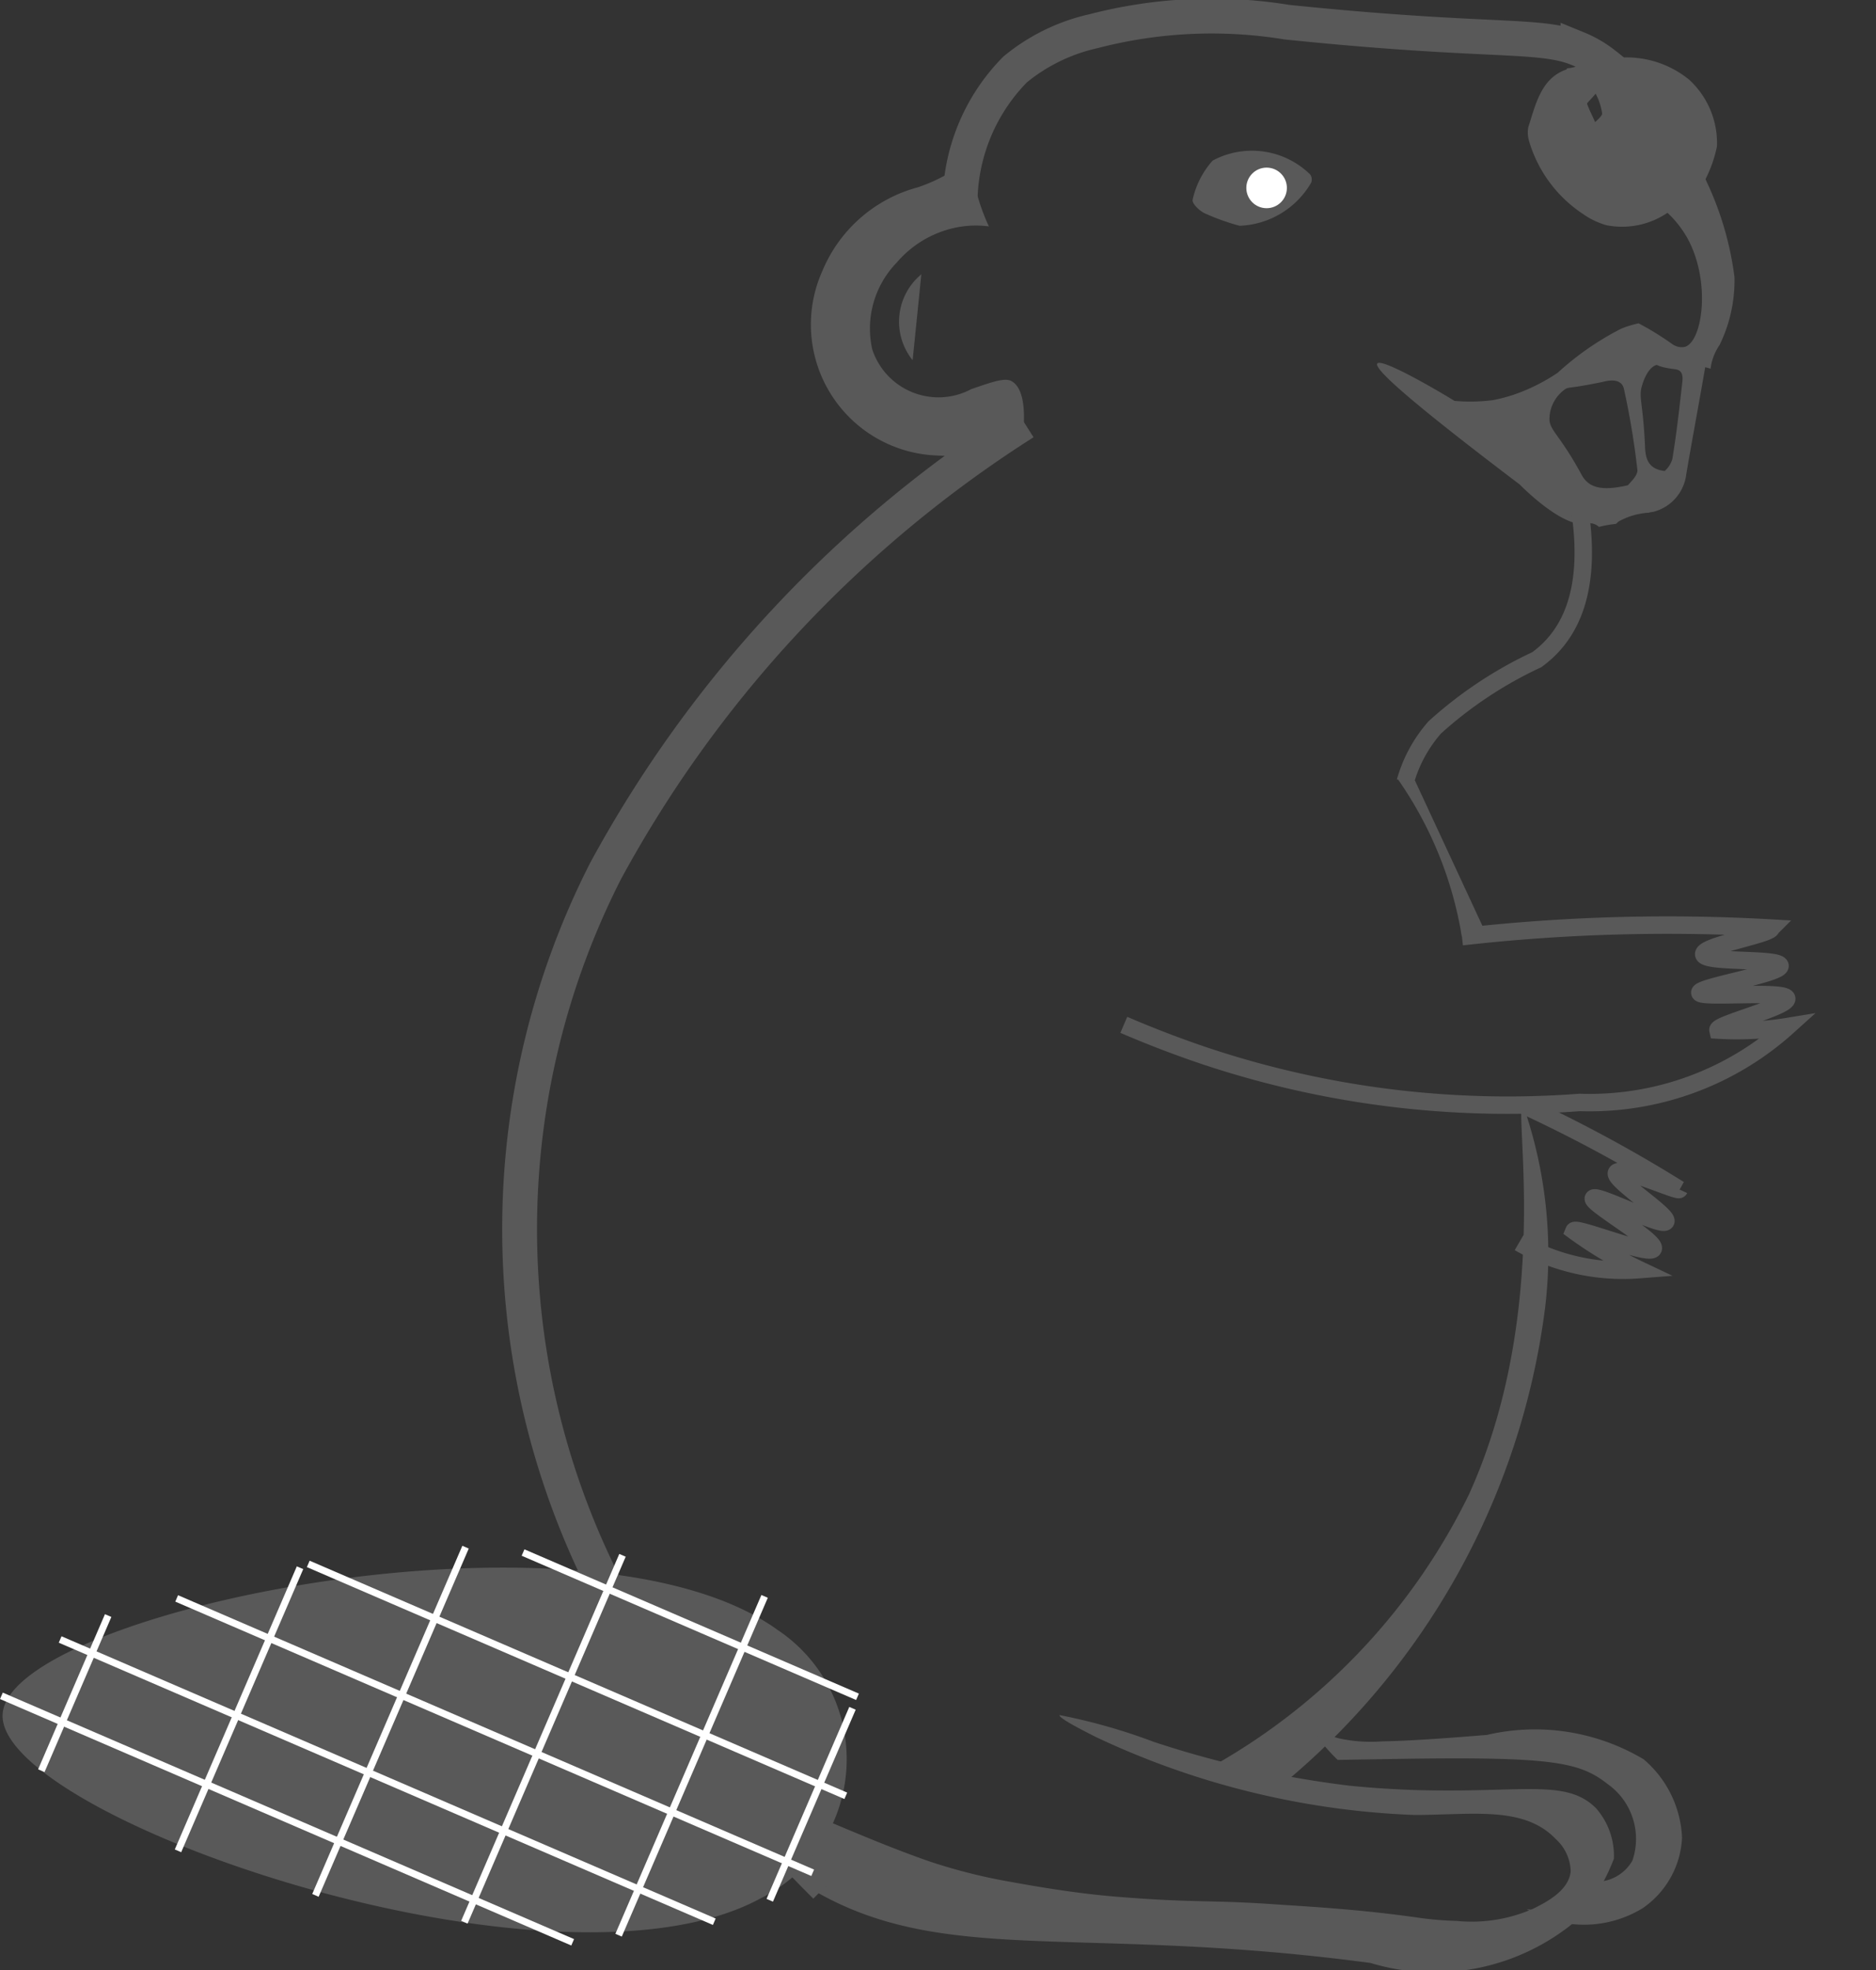<svg xmlns="http://www.w3.org/2000/svg" width="26.918" height="28.258" viewBox="0 0 26.918 28.258">
  <rect x="0" y="0" width="26.918" height="28.258" fill="#333333" stroke="none"/>
  <g id="Groupe_1808" data-name="Groupe 1808" transform="translate(-177.921 -1424.538)">
    <path id="Tracé_12531" data-name="Tracé 12531" d="M102.622,5707.457a2.866,2.866,0,0,0,.633.272,3,3,0,0,0,1.09.116h0a5.792,5.792,0,0,1-.935-.556c.028-.067,1.083.366,1.136.256s-.9-.654-.858-.723.986.419,1.038.333-.761-.6-.706-.7.882.278.9.239a20.535,20.535,0,0,0-2.242-1.211" transform="translate(97.096 -4265.098)" fill="none" stroke="#595959" stroke-miterlimit="10" stroke-width="0.25"/>
    <path id="Tracé_12532" data-name="Tracé 12532" d="M102.014,5708.849" transform="translate(96.8 -4263.452)" fill="#636363"/>
    <path id="Tracé_12533" data-name="Tracé 12533" d="M102.37,5704.6a5.469,5.469,0,0,0-.913-2.249l.24.011,1.022,2.2" transform="translate(96.526 -4266.631)" fill="#595959"/>
    <path id="Tracé_12534" data-name="Tracé 12534" d="M104.135,5705.485a6.466,6.466,0,0,1,.316,2.907,10.6,10.6,0,0,1-3.905,6.947l-.9-.354a9,9,0,0,0,3.71-3.911C104.57,5708.407,103.986,5705.49,104.135,5705.485Z" transform="translate(95.64 -4265.098)" fill="#595959"/>
    <path id="Tracé_12535" data-name="Tracé 12535" d="M103.254,5703.714" transform="translate(97.407 -4265.964)" fill="#636363"/>
    <path id="Tracé_12536" data-name="Tracé 12536" d="M104.688,5703.6" transform="translate(98.108 -4266.02)" fill="#636363"/>
    <path id="Tracé_12537" data-name="Tracé 12537" d="M96.287,5712.852c.509.214,1.019.431,1.543.612a8.014,8.014,0,0,0,1.157.29c.5.091,1.014.172,1.528.213,1.153.093,1.294.04,2.3.111.5.033,1.2.072,2.011.188a4.6,4.6,0,0,0,.554.047,2.19,2.19,0,0,0,1.105-.177c.182-.091.508-.257.533-.535a.644.644,0,0,0-.213-.461c-.457-.479-1.19-.348-2.026-.346a11.724,11.724,0,0,1-4.575-1.119c-.118-.06-.536-.268-.521-.314a8.331,8.331,0,0,1,1.352.384,14.487,14.487,0,0,0,2.793.627c.566.059,1.077.068,1.129.068,1.418.027,2.011-.155,2.423.255a1.032,1.032,0,0,1,.258.726,2.8,2.8,0,0,1-.554.9,3.169,3.169,0,0,1-2.94.595c-4.9-.654-6.719.309-9-1.8A.841.841,0,0,1,96.287,5712.852Z" transform="translate(93.44 -4262.226)" fill="#595959"/>
    <path id="Tracé_12538" data-name="Tracé 12538" d="M100.988,5711.615a2.161,2.161,0,0,0,.618.042c.514-.008,1.364-.082,1.5-.092a3.046,3.046,0,0,1,2.251.35,1.562,1.562,0,0,1,.55,1.123,1.3,1.3,0,0,1-.57,1.015,1.616,1.616,0,0,1-1.659.009.649.649,0,0,0,.387-.045.554.554,0,0,0,.24-.216.223.223,0,0,1,.1-.18c.1-.046.2.044.34.046a.607.607,0,0,0,.45-.3.963.963,0,0,0-.359-1.1c-.4-.315-.8-.391-2.959-.359l-.912.015c-.246-.245-.293-.337-.276-.368S100.825,5711.573,100.988,5711.615Z" transform="translate(96.149 -4262.145)" fill="#595959"/>
    <path id="Tracé_12539" data-name="Tracé 12539" d="M100.233,5698.912a17.521,17.521,0,0,0-6.007,6.432,11.317,11.317,0,0,0,.241,10.723,17.084,17.084,0,0,0,2.916,3.837" transform="translate(92.384 -4268.314)" fill="none" stroke="#595959" stroke-miterlimit="10" stroke-width="0.5"/>
    <path id="Tracé_12540" data-name="Tracé 12540" d="M95.963,5697.979a2.059,2.059,0,0,1,1.369-1.195,2.384,2.384,0,0,0,.7-.375l.052-.042c.01.055.021.111.031.171.015.1.024.167.025.18a2.985,2.985,0,0,0,.21.627,1.435,1.435,0,0,0-.494.021,1.519,1.519,0,0,0-.83.5,1.357,1.357,0,0,0-.349,1.244,1,1,0,0,0,1.422.568c.329-.113.494-.17.588-.107.155.1.174.383.165.6h0l0,.032a.542.542,0,0,0-.374.316.517.517,0,0,0-.179.137h-.049a.581.581,0,0,0-.268.061l-.019-.074c-.124-.005-.287-.006-.45-.018A1.879,1.879,0,0,1,95.963,5697.979Z" transform="translate(93.76 -4269.56)" fill="#595959"/>
    <path id="Tracé_12541" data-name="Tracé 12541" d="M88.012,5712.037c-.1,1.473,7.9,4.251,10.868,2.649a2.23,2.23,0,0,0,.253-3.853C96.4,5708.856,88.109,5710.563,88.012,5712.037Z" transform="translate(89.947 -4262.918)" fill="#595959"/>
    <path id="Tracé_12542" data-name="Tracé 12542" d="M97.237,5697.778a2.738,2.738,0,0,1,.789-2.015,2.692,2.692,0,0,1,1.126-.549,6.728,6.728,0,0,1,2.775-.129c2.912.3,3.619.156,4.175.381a1.563,1.563,0,0,1,.369.214,3.513,3.513,0,0,1,1.335,2.2" transform="translate(94.461 -4270.229)" fill="none" stroke="#595959" stroke-miterlimit="10" stroke-width="0.5"/>
    <g id="Groupe_1079" data-name="Groupe 1079" transform="translate(197.68 1425.368)">
      <g id="Groupe_743" data-name="Groupe 743" transform="translate(0 0)">
        <path id="Tracé_12295" data-name="Tracé 12295" d="M101.256,5699.784c-.043.064.319.429,2.042,1.733,0,0,.614.631.952.562a.208.208,0,0,1,.188.048,1.51,1.51,0,0,1,.24-.043c.018-.01.03-.029.048-.039a1.022,1.022,0,0,1,.427-.122c.019-.009.046-.006.074-.015a.634.634,0,0,0,.463-.539c.086-.509.183-1.015.271-1.532a.521.521,0,0,1,.077.022.768.768,0,0,1,.13-.342,2.1,2.1,0,0,0,.213-.976,4.558,4.558,0,0,0-.416-1.4,1.867,1.867,0,0,0,.165-.471,1.232,1.232,0,0,0-.4-.958,1.418,1.418,0,0,0-1.019-.313l-.027,0a.231.231,0,0,1-.092.015c-.027,0-.046.007-.073,0a.333.333,0,0,1-.1.013.457.457,0,0,1-.213.056c-.019.009-.028.009-.039.019a.517.517,0,0,1-.185.047c-.01.011-.01.021-.019.02-.356.128-.432.49-.541.828a.424.424,0,0,0,.01.189,1.891,1.891,0,0,0,.776,1.053,1.087,1.087,0,0,0,.341.162,1.163,1.163,0,0,0,.871-.179,1.516,1.516,0,0,1,.273.341c.36.627.231,1.513-.025,1.582a.238.238,0,0,1-.188-.046,4.09,4.09,0,0,0-.475-.292,1.648,1.648,0,0,0-.243.074,4.1,4.1,0,0,0-.916.634,2.692,2.692,0,0,1-.633.316,2.29,2.29,0,0,1-.3.078,2.546,2.546,0,0,1-.874-.04c0,.015.165.048.411.158a1.284,1.284,0,0,0,.214.1c0-.007-.063-.053-.08-.067C102.39,5700.323,101.322,5699.686,101.256,5699.784Zm3.226-3.59c.007.032-.061.089-.1.128-.037-.087-.085-.176-.115-.261-.007-.013.051-.06.122-.147A.843.843,0,0,1,104.482,5696.194Zm.575,3.9c.009-.031.067-.232.191-.285.034-.017.024.025.27.055.073.008.131.037.116.177-.042.368-.083.747-.144,1.111a.361.361,0,0,1-.11.173c-.2-.024-.273-.132-.281-.33C105.07,5700.323,105,5700.271,105.057,5700.093Zm-1.329.445a.531.531,0,0,1,.232-.393c.058-.029.054,0,.536-.1.139-.037.273-.028.3.106a11.08,11.08,0,0,1,.191,1.148c.018.081-.1.187-.134.229-.386.09-.567.033-.667-.153C103.851,5700.758,103.706,5700.739,103.729,5700.538Z" transform="translate(-101.253 -5695.4)" fill="#595959"/>
      </g>
    </g>
    <path id="Tracé_12543" data-name="Tracé 12543" d="M104.032,5699.765c.182,1.24-.2,1.827-.62,2.132a5.887,5.887,0,0,0-1.464.971,2,2,0,0,0-.423.779" transform="translate(96.56 -4267.898)" fill="none" stroke="#595959" stroke-miterlimit="10" stroke-width="0.25"/>
    <path id="Tracé_12544" data-name="Tracé 12544" d="M97.117,5696.367" transform="translate(94.403 -4269.56)" fill="#636363"/>
    <g id="Groupe_1080" data-name="Groupe 1080" transform="translate(195.032 1426.69)">
      <g id="Groupe_745" data-name="Groupe 745" transform="translate(0)">
        <path id="Tracé_12298" data-name="Tracé 12298" d="M100.15,5697.375a1.239,1.239,0,0,0,1.029-.621.126.126,0,0,0-.015-.114,1.194,1.194,0,0,0-1.4-.2,1.24,1.24,0,0,0-.287.56c-.015.053.1.166.182.2A3.221,3.221,0,0,0,100.15,5697.375Z" transform="translate(-99.475 -5696.289)" fill="#595959"/>
      </g>
    </g>
    <g id="Groupe_1081" data-name="Groupe 1081" transform="translate(195.804 1426.942)">
      <ellipse id="Ellipse_90" data-name="Ellipse 90" cx="0.291" cy="0.291" rx="0.291" ry="0.291" transform="translate(0)" fill="#fff"/>
    </g>
    <path id="Tracé_12545" data-name="Tracé 12545" d="M102.374,5703.125" transform="translate(96.975 -4266.253)" fill="#636363"/>
    <path id="Tracé_12546" data-name="Tracé 12546" d="M105.379,5704.818" transform="translate(98.446 -4265.424)" fill="#636363"/>
    <path id="Tracé_12547" data-name="Tracé 12547" d="M102.914,5710.2" transform="translate(97.24 -4262.79)" fill="#636363"/>
    <line id="Ligne_721" data-name="Ligne 721" y1="0.163" x2="0.058" transform="translate(197.8 1435.648)" fill="none"/>
    <path id="Tracé_12548" data-name="Tracé 12548" d="M101.534,5702.335l.058-.163-.18.382" transform="translate(96.505 -4266.719)" fill="none"/>
    <path id="Tracé_12549" data-name="Tracé 12549" d="M102.017,5702.589" transform="translate(96.801 -4266.515)" fill="#636363"/>
    <path id="Tracé_12550" data-name="Tracé 12550" d="M98.814,5705.187c.27.116.667.278,1.159.444a13.731,13.731,0,0,0,5.383.669,4.244,4.244,0,0,0,2.983-1.089h0a4.5,4.5,0,0,1-1,.051c-.019-.082,1.008-.333.987-.453s-1.236,0-1.247-.083,1.163-.272,1.151-.386-1.078-.038-1.095-.164.977-.289.968-.377a26.2,26.2,0,0,0-4.437.124" transform="translate(95.232 -4265.951)" fill="none" stroke="#595959" stroke-miterlimit="10" stroke-width="0.25"/>
    <path id="Tracé_12551" data-name="Tracé 12551" d="M96.844,5698.718a.881.881,0,0,1,.125-1.232" transform="translate(94.172 -4269.014)" fill="#595959"/>
    <path id="Tracé_12552" data-name="Tracé 12552" d="M99.055,5711.706" transform="translate(95.351 -4262.053)" fill="#636363"/>
    <g id="Groupe_1082" data-name="Groupe 1082" transform="translate(177.941 1446.727)">
      <line id="Ligne_533" data-name="Ligne 533" x1="2.269" y2="5.262" transform="translate(6.643 0.117)" fill="none" stroke="#fff" stroke-miterlimit="10" stroke-width="0.1"/>
      <line id="Ligne_534" data-name="Ligne 534" x1="2.154" y2="4.994" transform="translate(4.506 0)" fill="none" stroke="#fff" stroke-miterlimit="10" stroke-width="0.1"/>
      <line id="Ligne_535" data-name="Ligne 535" x1="1.751" y2="4.06" transform="translate(2.534 0.295)" fill="none" stroke="#fff" stroke-miterlimit="10" stroke-width="0.1"/>
      <line id="Ligne_536" data-name="Ligne 536" x2="9.386" y2="4.048" transform="translate(0.843 1.324)" fill="none" stroke="#fff" stroke-miterlimit="10" stroke-width="0.1"/>
      <line id="Ligne_537" data-name="Ligne 537" x2="9.126" y2="3.935" transform="translate(2.515 0.735)" fill="none" stroke="#fff" stroke-miterlimit="10" stroke-width="0.1"/>
      <line id="Ligne_538" data-name="Ligne 538" x2="7.713" y2="3.326" transform="translate(4.403 0.24)" fill="none" stroke="#fff" stroke-miterlimit="10" stroke-width="0.1"/>
      <line id="Ligne_539" data-name="Ligne 539" x1="2.095" y2="4.859" transform="translate(8.856 0.706)" fill="none" stroke="#fff" stroke-miterlimit="10" stroke-width="0.1"/>
      <line id="Ligne_540" data-name="Ligne 540" x1="1.187" y2="2.753" transform="translate(11.025 2.311)" fill="none" stroke="#fff" stroke-miterlimit="10" stroke-width="0.1"/>
      <line id="Ligne_541" data-name="Ligne 541" x2="8.197" y2="3.535" transform="translate(0 2.132)" fill="none" stroke="#fff" stroke-miterlimit="10" stroke-width="0.1"/>
      <line id="Ligne_542" data-name="Ligne 542" x1="0.959" y2="2.225" transform="translate(0.573 0.981)" fill="none" stroke="#fff" stroke-miterlimit="10" stroke-width="0.1"/>
      <line id="Ligne_543" data-name="Ligne 543" x2="4.799" y2="2.069" transform="translate(7.485 0.077)" fill="none" stroke="#fff" stroke-miterlimit="10" stroke-width="0.1"/>
    </g>
    <path id="Tracé_12553" data-name="Tracé 12553" d="M106.06,5713.451" transform="translate(98.779 -4261.199)" fill="#636363"/>
  </g>
</svg>
